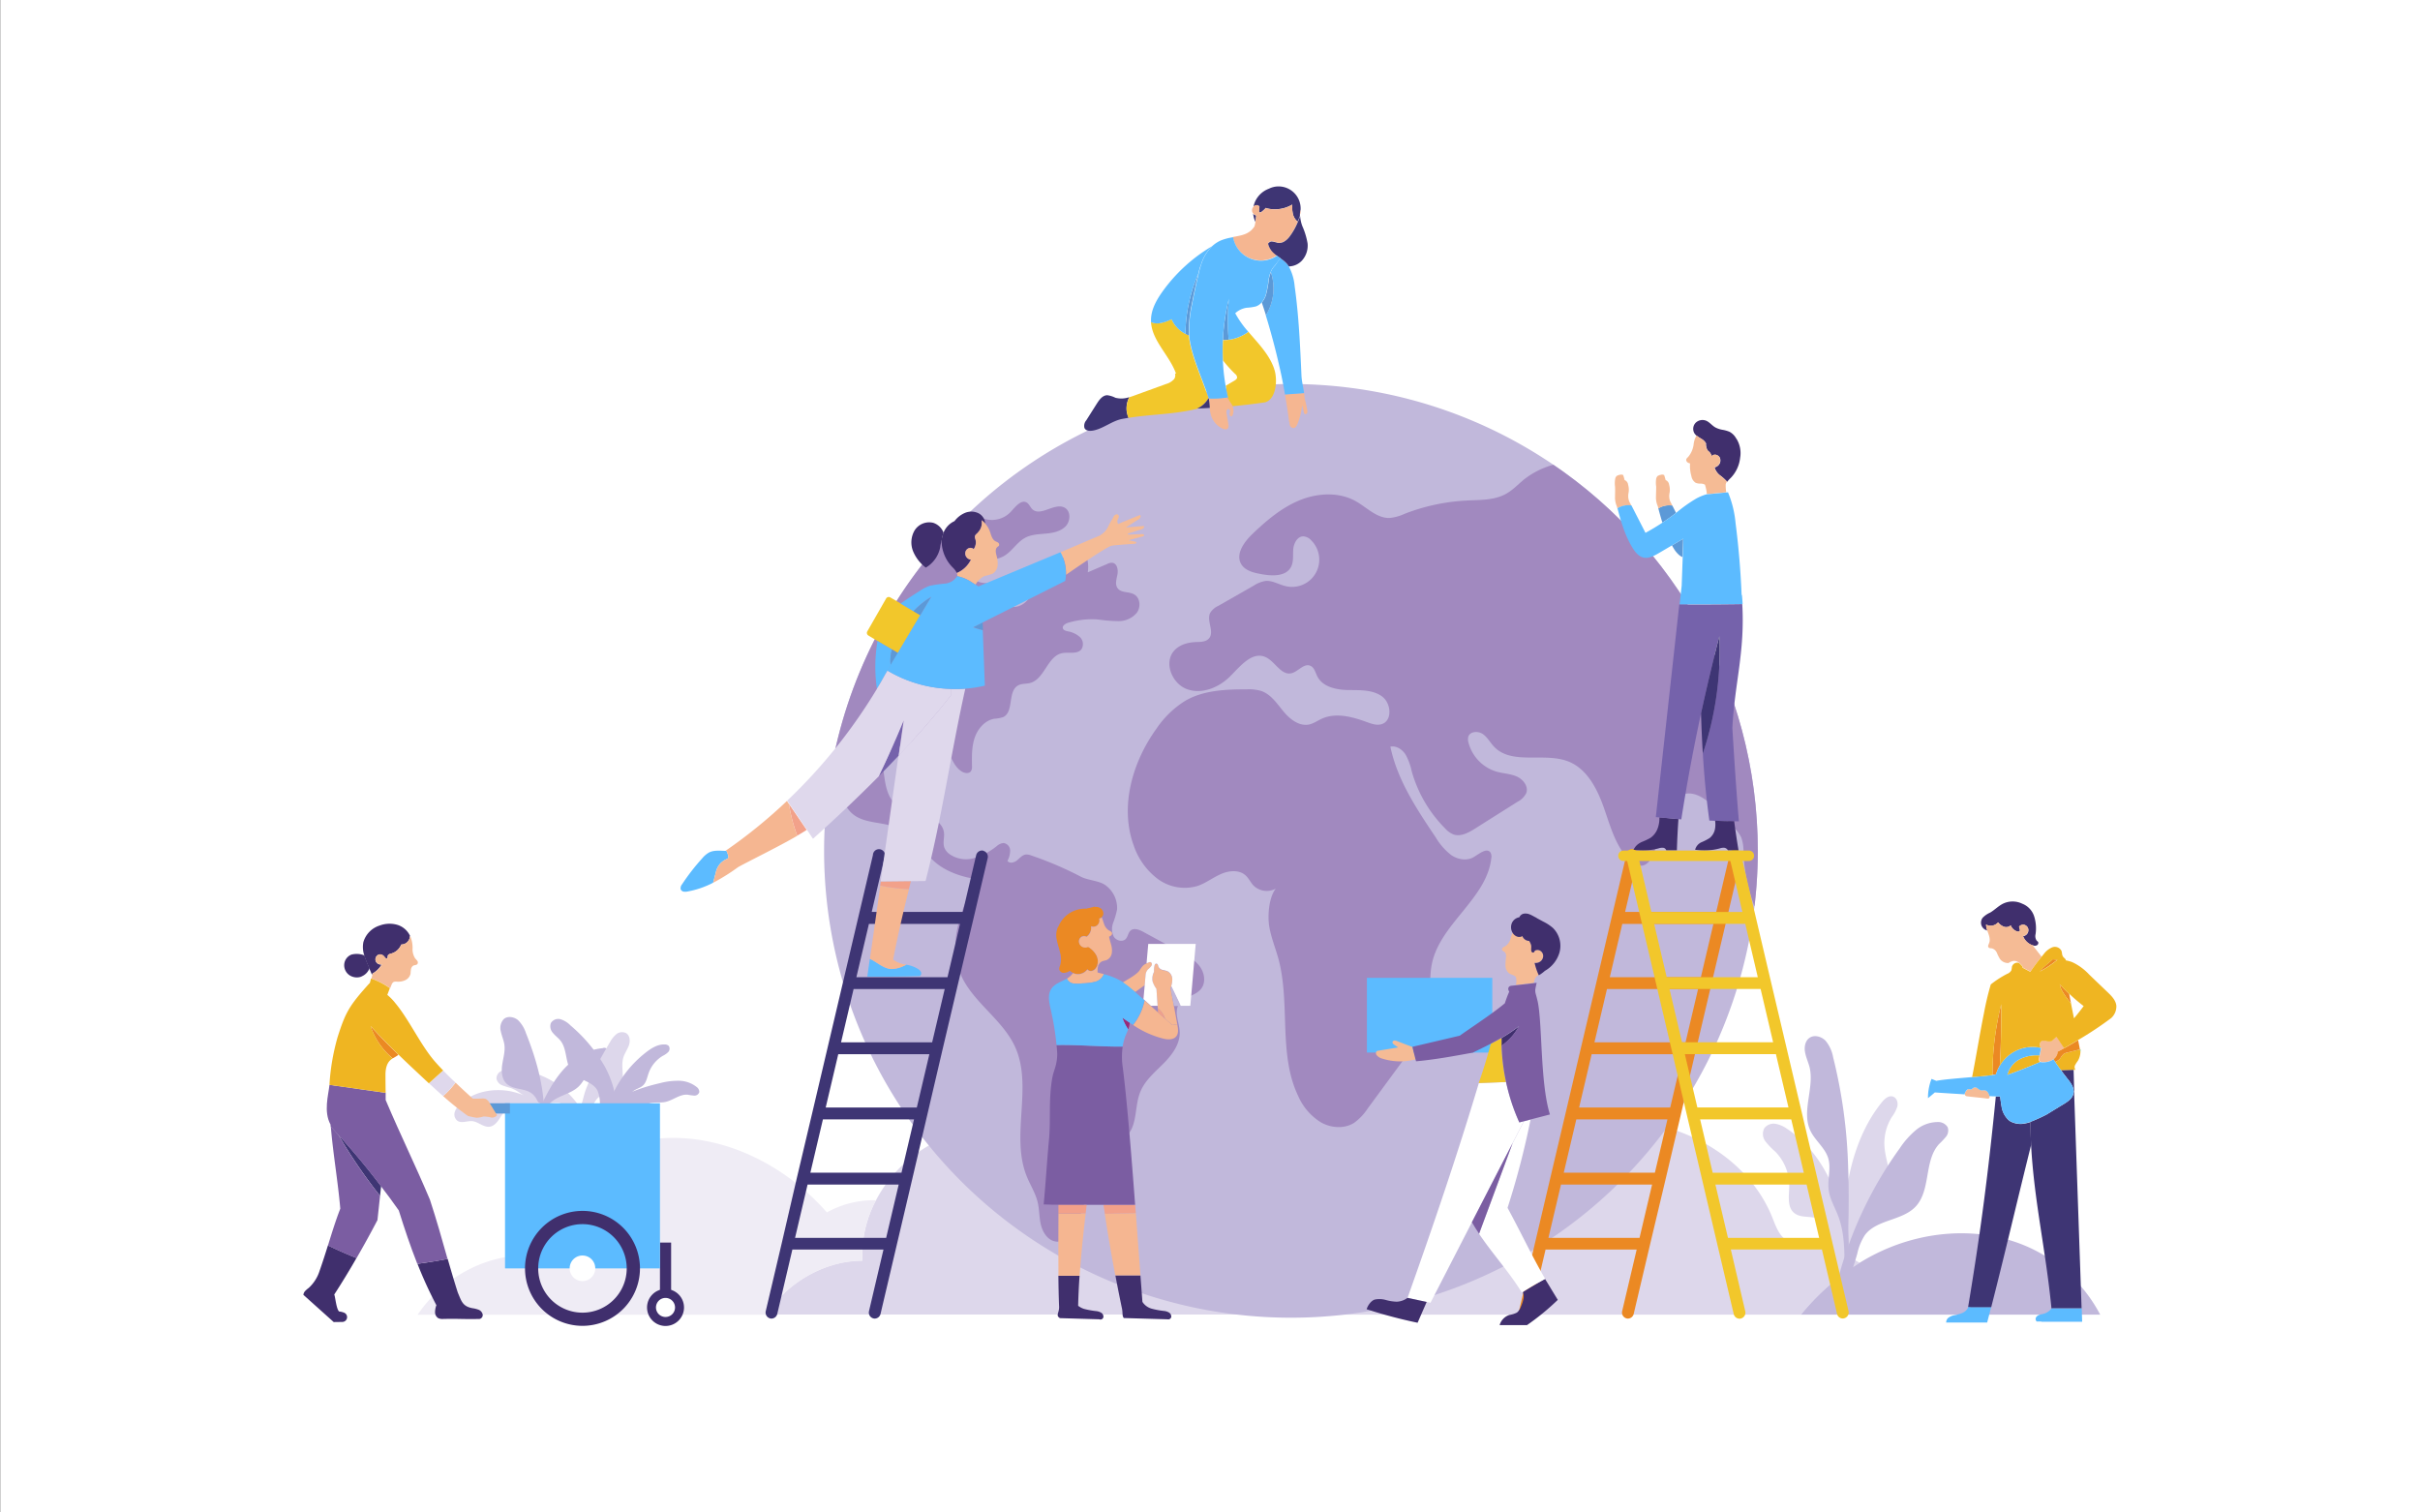 <svg id="Layer_1" data-name="Layer 1" xmlns="http://www.w3.org/2000/svg" xmlns:xlink="http://www.w3.org/1999/xlink" viewBox="0 0 800 500"><rect x="0" y="0" width="800" height="500" fill="#808080" stroke="none"/><defs><style>.cls-1{fill:none;}.cls-2{clip-path:url(#clip-path);}.cls-3{fill:#fff;}.cls-4{fill:#ddd7eb;}.cls-5{fill:#c1b8db;}.cls-6{clip-path:url(#clip-path-2);}.cls-7{fill:#a189bf;}.cls-8{fill:#efecf5;}.cls-9{fill:#3e3574;}.cls-10{fill:#eb8923;}.cls-11{fill:#f2c72b;}.cls-12{fill:#402f6d;}.cls-13{fill:#5cbbff;}.cls-14{fill:#5c99d7;}.cls-15{fill:#f5bb95;}.cls-16{fill:#7b5da2;}.cls-17{fill:#f5b691;}.cls-18{fill:#e11f26;}.cls-19{fill:#f2a18a;}.cls-20{fill:#dfd8ec;}.cls-21{fill:#7562ab;}.cls-22{fill:#972a79;}.cls-23{fill:#efb522;}.cls-24{fill:#2cab66;}.cls-25{fill:#e75c25;}</style><clipPath id="clip-path" transform="translate(0.49 -150.95)"><rect class="cls-1" x="-0.37" y="150.95" width="799.88" height="500"/></clipPath><clipPath id="clip-path-2" transform="translate(0.49 -150.95)"><path class="cls-1" d="M580.6,432.22A154.33,154.33,0,1,1,426.28,277.9,154.32,154.32,0,0,1,580.6,432.22Z"/></clipPath></defs><title>number 1</title><g class="cls-2"><polygon class="cls-3" points="800 500 0 500 0 0 800 0 800 500 800 500"/></g><path class="cls-4" d="M289.11,547.71a44.57,44.57,0,0,1,19.66-19.23c14.63-7.14,32.52-6.09,47.15,1s26.12,19.81,33.6,34.26c10.78,2.38,19.7,11.24,22.72,21.78H252.82c6.89-10.57,19.1-17.77,31.78-17.86a38.4,38.4,0,0,1,4.51-20Z" transform="translate(0.49 -150.95)"/><path class="cls-4" d="M614.24,568.42a78.62,78.62,0,0,0-19.39,17.13H426.55a38.86,38.86,0,0,1,20.7-17.08c4.66-1.59,9.66-2.29,14.05-4.54,6.07-3.1,10.3-8.78,14.84-13.86,14.5-16.24,34.92-28.06,56.68-28.65s44.29,11.63,52.5,31.8c1,2.47,1.85,5.11,3.77,6.95,3,2.94,7.76,3,12,3.53a34.6,34.6,0,0,1,13.18,4.72Z" transform="translate(0.49 -150.95)"/><path class="cls-5" d="M580.6,432.22A154.33,154.33,0,1,1,426.28,277.9,154.32,154.32,0,0,1,580.6,432.22Z" transform="translate(0.49 -150.95)"/><g class="cls-6"><path class="cls-7" d="M585.54,462.25a56.75,56.75,0,0,1-9.68-29.55,13.44,13.44,0,0,0-.72-4.89,11.89,11.89,0,0,0-2.56-3.4l-5.28-5.53c-3.12-3.26-7.38-6.82-11.61-5.24-3.23,1.22-4.68,4.9-5.76,8.19l-3.27,9.93c-.78,2.41-2.12,5.25-4.64,5.39a5.48,5.48,0,0,1-4-2c-4.54-4.67-6.22-11.31-8.4-17.44s-5.52-12.57-11.56-15c-8-3.2-18.72,1.29-24.64-4.91-1.3-1.37-2.19-3.14-3.74-4.2s-4.2-.91-4.78.88a3.78,3.78,0,0,0,.07,2,13.59,13.59,0,0,0,9.34,9.58c2.21.62,4.59.67,6.68,1.62s3.86,3.29,3.07,5.45a6.47,6.47,0,0,1-2.9,2.88q-7,4.41-14,8.84c-2.2,1.38-4.82,2.82-7.26,1.92a7.62,7.62,0,0,1-2.7-2,43.45,43.45,0,0,1-11-18.82,19.75,19.75,0,0,0-2.06-5.59c-1.09-1.67-3.06-3-5-2.57,2.28,11,8.72,20.66,15,30a20.83,20.83,0,0,0,5.12,5.84c2.16,1.46,5.13,2,7.37.69,1.89-1.12,4.49-3.33,5.64-1.46a2.77,2.77,0,0,1,.23,1.8C491,448,475.74,456.21,472.9,469.38c-1.18,5.48,0,11.26-1.21,16.75s-4.66,10.35-8.05,14.95l-12,16.32a17.84,17.84,0,0,1-4.52,4.76c-3.28,2.05-7.68,1.7-11-.22a19.23,19.23,0,0,1-7.44-8.64c-6.69-13.91-2.52-30.66-6.59-45.55-1-3.54-2.41-7-3-10.59s-.1-9.58,2.17-12.46a6.21,6.21,0,0,1-7.48-1.13c-.9-1-1.47-2.26-2.44-3.17-2.11-2-5.51-1.68-8.15-.54s-5,3-7.7,3.94a15,15,0,0,1-13.21-2.26,23.1,23.1,0,0,1-8-11.12c-4.65-12.8-.47-27.49,7.5-38.54a31.71,31.71,0,0,1,9.62-9.3c6-3.46,13.32-3.75,20.28-3.75a14.46,14.46,0,0,1,4.82.56c3.15,1.1,5.13,4.12,7.26,6.7s5.17,5,8.44,4.38c1.54-.31,2.85-1.29,4.28-1.93,4.66-2.11,10.09-.64,14.89,1.12,1.56.57,3.26,1.17,4.86.69,3.69-1.12,3.22-7.08,0-9.29s-7.35-1.92-11.2-2S436.72,378,435,374.56c-.66-1.29-1-3-2.36-3.53-2.16-.89-4,2-6.28,2.5-3.49.72-5.42-4.17-8.73-5.46-4.38-1.7-8.17,3.19-11.5,6.5-3.7,3.68-9.32,6-14.23,4.2s-7.72-8.65-4.33-12.62c1.71-2,4.47-2.83,7.1-2.94,1.6-.06,3.44,0,4.49-1.2,1.91-2.18-.86-5.81.4-8.43a6,6,0,0,1,2.67-2.33L414,344.53a9.87,9.87,0,0,1,3.91-1.53c2.25-.19,4.31,1.17,6.5,1.69A9,9,0,0,0,433,329.61a3.89,3.89,0,0,0-2.63-1.35c-2,0-3.18,2.31-3.34,4.3s.18,4.14-.78,5.89c-1.75,3.17-6.31,2.94-9.87,2.28-2.49-.46-5.28-1.13-6.56-3.31-1.95-3.33,1-7.35,3.76-10,4.63-4.42,9.62-8.65,15.53-11.08s13-2.83,18.55.28c3.72,2.08,7,5.71,11.27,5.56a15.46,15.46,0,0,0,4.93-1.38,65.69,65.69,0,0,1,20.48-4.38c4.46-.23,9.18-.05,13.07-2.24,2.2-1.23,3.94-3.11,5.89-4.71a27.14,27.14,0,0,1,30.19-2.26c24.7,14.65,40.09,40.67,49.55,67.78s9.59,59.44,2.55,87.27Z" transform="translate(0.49 -150.95)"/><path class="cls-7" d="M239.8,394.23c-.75,4.54,3.27,8.68,7.67,10s9.11.68,13.71.59,9.6.6,12.81,3.89,3.93,8.45,7.44,11.36c3.88,3.2,9.65,2.48,14.29,4.42,5.36,2.25,8.55,7.69,12.94,11.49,3.59,3.1,8.88,4.93,13.58,5.56-4.82,9.57-9.29,20.67-5.49,30.69,3.66,9.66,14,15.36,18.31,24.76,6,13.15-1.55,29.35,3.84,42.76,1.16,2.9,2.91,5.58,3.64,8.62.59,2.46.48,5.06,1.08,7.52s2.22,5,4.71,5.46c2.32.45,4.66-1,6-3a23.32,23.32,0,0,0,2.61-6.57,58.11,58.11,0,0,1,12-21.45,27.26,27.26,0,0,0,4.57-6c1.86-3.88,1.32-8.54,3-12.52,1.54-3.75,4.81-6.44,7.66-9.32s5.53-6.47,5.32-10.52c-.15-3-1.88-6.27-.35-8.89s5.55-2.83,7.44-5.26c1.64-2.1,1.12-5.27-.46-7.4s-4-3.46-6.33-4.72l-12.37-6.71c-1.32-.72-3.07-1.39-4.19-.39-.8.72-.85,2-1.59,2.77-1.08,1.12-3.15.53-3.95-.8a5.71,5.71,0,0,1-.2-4.52,27.34,27.34,0,0,0,1.3-4.46,9.29,9.29,0,0,0-3.38-7.65c-2.16-1.93-6-1.83-8.59-3.17a115.72,115.72,0,0,0-16.36-7,4.08,4.08,0,0,0-1.84-.33c-1.18.14-2,1.19-2.91,1.93s-2.48,1.15-3.16.17a7.28,7.28,0,0,0,.89-3.44,2.52,2.52,0,0,0-2.17-2.46,3.8,3.8,0,0,0-2.23,1,22.17,22.17,0,0,1-7.59,4,9.5,9.5,0,0,1-8.21-1.45,4.77,4.77,0,0,1-1.61-2.23c-.47-1.53.13-3.18-.06-4.76-.38-3.18-3.71-5.11-6.79-5.94s-6.5-1.15-8.95-3.2c-3-2.47-3.66-6.68-4.14-10.51a9.61,9.61,0,0,1,.19-4.74c1-2.48,3.72-3.68,6.22-4.62l5.62-2.14a8.6,8.6,0,0,1,4.2-.83c5.22.74,5.07,9.2,9.64,11.84.93.54,2.31.7,2.93-.18a2.79,2.79,0,0,0,.34-1.67c-.05-3.16-.12-6.4.9-9.39s3.39-5.75,6.5-6.27a11.53,11.53,0,0,0,2.89-.53c3.67-1.7,1.39-8.6,5-10.51,1.18-.63,2.62-.44,3.92-.78,4.78-1.26,5.71-8.83,10.54-9.85,2.21-.47,5,.49,6.43-1.29a3.23,3.23,0,0,0-.57-4.1,8.16,8.16,0,0,0-4.06-1.86c-.58-.14-1.26-.33-1.48-.89-.34-.89.77-1.62,1.68-1.9a26.92,26.92,0,0,1,9.94-1.09,52.53,52.53,0,0,0,6.85.53,7.76,7.76,0,0,0,6-2.83c1.32-1.87,1.06-4.91-.94-6-1.72-1-4.23-.43-5.42-2-1-1.26-.4-3-.1-4.6s-.13-3.67-1.7-3.86a3.27,3.27,0,0,0-1.66.39l-6.45,2.77a11.34,11.34,0,0,0-.22-4.61,3.9,3.9,0,0,0-3.3-2.85c-2.33-.07-3.79,2.5-5.91,3.46-1,.44-2.06.53-3,.93-2.24.9-3.57,3.21-4.42,5.47s-1.44,4.7-2.93,6.61-4.25,3.13-6.36,1.95c-2.63-1.48-2.8-5.7-5.56-6.94-1.65-.74-3.83-.17-5.17-1.39-1.75-1.62-.22-4.72,1.93-5.75s4.71-1,6.85-2.06c2.9-1.45,4.54-4.71,7.4-6.24,2.08-1.12,4.55-1.17,6.9-1.39s4.87-.72,6.5-2.44,1.72-5-.36-6.13c-3.3-1.78-8,3.13-10.7.49-.65-.64-1-1.62-1.73-2.12-1.89-1.22-3.84,1.33-5.36,3a8.55,8.55,0,0,1-7.56,2.59c-1.46-.25-2.84-.88-4.3-1.14-2-.34-4,0-6.07.08-9.83.21-19.5-7.49-28.77-4.19-3.26-4.38-8.95-8.66-14.28-9.83a41.13,41.13,0,0,0-16.28.17c-8.07,1.51-16.23,4.77-21.39,11.17-4.51,5.59-6.23,13-6.16,20.2s1.76,14.23,3.46,21.21c2.71,11.17,9.44,22.43,7.56,33.77Z" transform="translate(0.49 -150.95)"/></g><path class="cls-4" d="M607.48,549.26c-2.83-9.93-8.49-19.37-17.18-25.12a9.33,9.33,0,0,0-3.82-1.67,3.86,3.86,0,0,0-3.72,1.44,4.06,4.06,0,0,0,.38,4.38,24.54,24.54,0,0,0,3.24,3.37A16.06,16.06,0,0,1,591,543.08c-.06,3.16-.8,7,1.74,8.94s6.35.5,8.75,2.4,1.78,5.34,2.2,8.23c.65,4.59,3.9,9.17,5.9,13.24,2.06-2.73.64-9.23.37-12.46a73.39,73.39,0,0,0-2.47-14.17Z" transform="translate(0.49 -150.95)"/><path class="cls-4" d="M610.63,540.46c1.8-9.07,5.19-18,11-25.15.9-1.11,2.19-2.27,3.56-1.88s1.83,2,1.54,3.31a12,12,0,0,1-1.86,3.53,16.39,16.39,0,0,0-2.39,9.75c.38,5.19,3.18,10.58,1,15.32-1,2.33-3.14,4-4.78,5.95-2.38,2.81-3.87,6.24-5.42,9.55-1.05,2.24-2.67,6.27-4.64,2.14-1.29-2.7.06-8.08.32-11a109,109,0,0,1,1.59-11.51Z" transform="translate(0.49 -150.95)"/><path class="cls-4" d="M192.26,518.8a27.78,27.78,0,0,0-24-14.33,6.54,6.54,0,0,0-3.07.56,2.68,2.68,0,0,0-1.55,2.52,3,3,0,0,0,1.83,2.16,26.46,26.46,0,0,0,2.82.9c3.81,1.31,6.63,5.29,10.66,5.4,2.24.06,4.65-1.11,6.62,0a26.23,26.23,0,0,1,2.3,1.94c.81.59,2.1.81,2.73,0l1.62.84Z" transform="translate(0.49 -150.95)"/><path class="cls-8" d="M272.88,551.73a32,32,0,0,1,16.23-4,38.4,38.4,0,0,0-4.51,20c-12.68.09-24.89,7.29-31.78,17.86H137.56c7.82-11.64,21.4-19.55,35.51-19.64,3.28-20.78,23.14-36.71,44.1-38.61s41.83,8.61,55.71,24.43Z" transform="translate(0.49 -150.95)"/><path class="cls-5" d="M666.51,561.8c-14.65-5.25-31.33-3.71-45.42,2.91a67.47,67.47,0,0,0-6.85,3.71,78.62,78.62,0,0,0-19.39,17.13h98.94a49.85,49.85,0,0,0-27.28-23.75Z" transform="translate(0.49 -150.95)"/><path class="cls-5" d="M180,517.42c.94-2,3-3.18,5-4.08s4.13-1.64,5.73-3.14,2.62-3.92,4.16-5.71a19.06,19.06,0,0,1,3.63-3.06,6.34,6.34,0,0,0,1.57-1.34,2.08,2.08,0,0,0,.34-2,1.25,1.25,0,0,0-1.71-.62l.87-.05c-5.32.12-10.26,3.14-13.82,7.1s-5.94,8.82-8.19,13.65l2.44-.79Z" transform="translate(0.49 -150.95)"/><path class="cls-5" d="M179.38,517.74c-.31-8.69-2.77-17.18-6-25.26a10.52,10.52,0,0,0-2.63-4.3c-1.3-1.09-3.37-1.46-4.67-.37a4.28,4.28,0,0,0-1,4.13c.29,1.46.94,2.84,1.16,4.32.32,2.21-.38,4.43-.71,6.65s-.17,4.75,1.45,6.29c2.22,2.1,6.05,1.38,8.42,3.3s2.38,5.37,4.53,7.31l.67-.84-1.21-1.23Z" transform="translate(0.49 -150.95)"/><path class="cls-4" d="M201.09,495.61a9,9,0,0,1,2.13-2.74,3,3,0,0,1,3.27-.38c1.27.78,1.41,2.62.93,4s-1.42,2.64-1.85,4.07c-.6,2-.19,4.06-.19,6.11s-.6,4.36-2.42,5.31c-1.34.69-3,.44-4.38,1-1.84.73-2.86,2.69-3.45,4.59s-.93,3.91-2.07,5.53c-1.27,1.82-3.64,1.48-4-.84-.23-1.48,1.13-2.71,1.77-3.92,1.15-2.19,1.47-4.83,2.33-7.16a68.09,68.09,0,0,1,3.35-7.45c1.44-2.77,3-5.47,4.58-8.17Z" transform="translate(0.49 -150.95)"/><path class="cls-5" d="M199.3,503.26a51.33,51.33,0,0,0-11.23-13.35,7.92,7.92,0,0,0-3.2-2,2.86,2.86,0,0,0-3.27,1.27,3.25,3.25,0,0,0,.76,3.31c.76.92,1.76,1.62,2.49,2.56,2.28,2.95,1.41,7.53,3.82,10.37,2.26,2.67,6.76,3,8.37,6.06a11.39,11.39,0,0,1,.79,4.44c.15,1.74.76,4.34,2.9,4.54s2.32-1.73,2.38-3.33c.17-4.78-1.53-9.75-3.81-13.88Z" transform="translate(0.49 -150.95)"/><path class="cls-5" d="M197.77,518.69c5.33-5.29,12.69-8,20-9.69a23.08,23.08,0,0,1,6.23-.77,9.6,9.6,0,0,1,5.82,2.07,2,2,0,0,1,.86,1.69,1.66,1.66,0,0,1-1.67,1.15,18,18,0,0,1-2.17-.3c-2.61-.23-4.83,1.86-7.4,2.4-1.65.34-3.4,0-5,.39a12.08,12.08,0,0,0-4,2,12.78,12.78,0,0,1-4,2.05,4.22,4.22,0,0,1-4.15-1Z" transform="translate(0.49 -150.95)"/><path class="cls-4" d="M168,511.65c-5.78-1-12.16.25-16.4,4.31a5.87,5.87,0,0,0-1.76,2.62,2.66,2.66,0,0,0,.87,2.87c1.37.95,3.23,0,4.89.13,2,.18,3.75,2.11,5.78,1.84,1.66-.23,2.73-1.81,3.61-3.22s2-3,3.7-3.06a6.31,6.31,0,0,1,2.89.87,19.67,19.67,0,0,0,6.91,1.75c.82,0,2.8.36,3.52-.11,1.12-.75-.39-1.4-1.16-2a30.6,30.6,0,0,0-12.85-6Z" transform="translate(0.49 -150.95)"/><path class="cls-5" d="M200.27,517.37a37.42,37.42,0,0,1,13-18.69c1.75-1.34,3.79-2.56,6-2.45a1.88,1.88,0,0,1,1.31.48,1.62,1.62,0,0,1-.14,2,6.42,6.42,0,0,1-1.81,1.27,10.94,10.94,0,0,0-4.73,5.81c-.49,1.41-.74,3-1.84,4s-2.53,1.13-3.47,2.12-1.06,2.9-2,4.15c-1,1.42-2.92,1.84-4.64,2.14l-1.7-.88Z" transform="translate(0.49 -150.95)"/><path class="cls-5" d="M627.64,530.38a28.4,28.4,0,0,1,5.21-5.83,11.32,11.32,0,0,1,7.2-2.67,3.62,3.62,0,0,1,3.32,1.72,3.28,3.28,0,0,1-.57,3.15,27.93,27.93,0,0,1-2.31,2.44c-5,5.51-2.61,15.22-7.73,20.65-4.46,4.72-12.88,4.2-16.76,9.41a18.58,18.58,0,0,0-2.52,6.15A124.65,124.65,0,0,1,608,580.86c-.63,1.45-2.19,4.36-2.69,1-.32-2.15,1.18-5.61,1.72-7.71a130.58,130.58,0,0,1,11.25-28.79,128.43,128.43,0,0,1,9.39-15Z" transform="translate(0.49 -150.95)"/><path class="cls-5" d="M605.47,500.27A11.74,11.74,0,0,0,603,495c-1.37-1.42-3.75-2.08-5.35-.93-1.38,1-1.73,2.94-1.45,4.61s1,3.23,1.47,4.88c1.77,6.91-2.73,14.68.3,21.14,1.54,3.3,4.85,5.65,5.91,9.14,1,3.32-.28,6.91.14,10.36.35,3,1.91,5.59,3,8.35,2.51,6.29,2.11,12.58,2.37,19.16,2.08-4.09,1-11.38,1.15-15.9.15-6.26.16-12.53-.07-18.8a168.16,168.16,0,0,0-5-36.69Z" transform="translate(0.49 -150.95)"/><path class="cls-9" d="M312.73,474H282.61l4.15-17.63h30.12L312.73,474Zm-5.07,21.53H277.54l4.15-17.62h30.12l-4.15,17.62Zm-5.07,21.54H272.47l4.15-17.62h30.12l-4.15,17.62Zm-5.07,21.54H267.4L271.55,521h30.12l-4.15,17.63Zm-5.07,21.55-.27,0H262.34l4.14-17.62H296.6l-4.15,17.64Zm32.13-128a2,2,0,0,0-2.36,1.46l-4.42,18.8H287.68l4.21-17.9a2,2,0,1,0-3.81-.9l-4.73,20.1-5.08,21.58-5.08,21.58-5.08,21.59L263,540.07,258,561.65l-5.36,22.79a2,2,0,0,0,1.46,2.35,1.74,1.74,0,0,0,.45.06,2,2,0,0,0,1.9-1.51l5-21.31h30.12l-4.8,20.41a2,2,0,0,0,1.46,2.35,1.74,1.74,0,0,0,.45.06,2,2,0,0,0,1.91-1.51l5.28-22.46,5.08-21.59L306,519.71l5-21.4,5.13-21.77L321.23,455l4.8-20.42a2,2,0,0,0-1.45-2.36Z" transform="translate(0.49 -150.95)"/><path class="cls-10" d="M561.78,474H531.67l4.14-17.63h30.12L561.78,474Zm-5.07,21.53H526.6l4.14-17.62h30.12l-4.15,17.62Zm-5.06,21.54H521.53l4.15-17.62h30.11l-4.14,17.62Zm-5.07,21.54H516.46L520.61,521h30.12l-4.15,17.63Zm-5.08,21.55-.26,0H511.39l4.15-17.62h30.12l-4.16,17.64Zm32.13-128a2,2,0,0,0-2.35,1.46l-4.43,18.8H536.73l4.21-17.9a2,2,0,1,0-3.81-.9l-4.73,20.1-5.07,21.58-5.09,21.58-5.07,21.59-5.09,21.58L507,561.65l-5.37,22.79a2,2,0,0,0,1.47,2.35,1.74,1.74,0,0,0,.45.06,1.94,1.94,0,0,0,1.89-1.51l5-21.31h30.12l-4.81,20.41a2,2,0,0,0,1.47,2.35,1.74,1.74,0,0,0,.45.06,2,2,0,0,0,1.9-1.51l5.29-22.46L550,541.29l5.09-21.58,5-21.4,5.12-21.77L570.28,455l4.81-20.42a2,2,0,0,0-1.46-2.36Z" transform="translate(0.49 -150.95)"/><path class="cls-11" d="M546.34,456.35h30.12L580.6,474H550.49l-4.15-17.63Zm5.07,21.54h30.12l4.14,17.62H555.56l-4.15-17.62Zm5.07,21.54h30.11l4.15,17.62H560.62l-4.14-17.62ZM561.54,521h30.12l4.15,17.63H565.69L561.54,521Zm5.07,21.54h30.12l4.15,17.62H571l-.26,0-4.16-17.64Zm-29.43-108L542,455l5.08,21.58,5.12,21.77,5,21.4,5.09,21.58,5.07,21.59,5.29,22.46a2,2,0,0,0,1.9,1.51,1.88,1.88,0,0,0,.46-.06,2,2,0,0,0,1.46-2.35L571.68,564H601.8l5,21.31a1.94,1.94,0,0,0,1.89,1.51,1.74,1.74,0,0,0,.45-.06,2,2,0,0,0,1.47-2.35l-5.37-22.79-5.07-21.58-5.09-21.58L590,496.9l-5.09-21.58-5.07-21.58-4.73-20.1a2,2,0,1,0-3.82.9l4.22,17.9H545.42L541,433.64a2,2,0,1,0-3.82.9Z" transform="translate(0.49 -150.95)"/><polygon class="cls-12" points="221.86 430.22 218.17 430.22 218.17 410.77 221.86 410.77 221.86 430.22 221.86 430.22"/><polygon class="cls-13" points="218.17 419.31 166.95 419.31 166.95 364.72 218.17 364.72 218.17 419.31 218.17 419.31"/><polygon class="cls-14" points="155.38 368.12 168.57 368.12 168.57 364.72 155.38 364.72 155.38 368.12 155.38 368.12"/><polygon class="cls-13" points="493.32 347.96 451.87 347.96 451.87 323.26 493.32 323.26 493.32 347.96 493.32 347.96"/><path class="cls-12" d="M512,576.59l2.48,4.07A80.68,80.68,0,0,1,504.32,589h-9.06a4.93,4.93,0,0,1,3.28-3.37,8,8,0,0,0,2.44-.77,4.37,4.37,0,0,0,1.33-2,12.33,12.33,0,0,0,.82-2.54,4,4,0,0,0-.23-2.28q3.62-2.25,7.36-4.31l1.43,2.33.3.5Z" transform="translate(0.49 -150.95)"/><path class="cls-3" d="M510.26,573.76q-3.75,2.06-7.36,4.31l-.3.19c-4.15-6.8-9.72-12.84-14.14-19.43q5.57-15,11.11-30l3.69-7.16,2.21-.58a265,265,0,0,1-7.6,29.15c4.17,7.65,8,15.8,12.45,23.51l-.06,0Z" transform="translate(0.49 -150.95)"/><path class="cls-15" d="M508.66,465.2a2,2,0,0,1,1,1.7,2.3,2.3,0,0,1-.84,1.8,2.57,2.57,0,0,1-1.93.55h-.06a19.69,19.69,0,0,0,1.35,4,3.88,3.88,0,0,0-.95.76,3.14,3.14,0,0,0-.61,1.86l-6,.71a4.89,4.89,0,0,0,0-2.62c-.47-.68-1.44-.75-2.14-1.19a3.22,3.22,0,0,1-1.28-2.59c-.06-1,.13-2,.17-3a1.78,1.78,0,0,0-.49-1.55c-.26-.2-.64-.29-.79-.6a.76.76,0,0,1,.3-.87,7.5,7.5,0,0,1,.88-.48,4.59,4.59,0,0,0,1.72-2.91,8.75,8.75,0,0,1,.57-1.5l0,0a2.82,2.82,0,0,0,1.41,1.19,2.07,2.07,0,0,0,1.8-.14A2.43,2.43,0,0,0,505,462a4.19,4.19,0,0,1,.69,1.28c.15.61,0,1.25.06,1.87a.71.71,0,0,0,.44.63.58.58,0,0,0,.57-.24,1.24,1.24,0,0,0,.17-.37,1.83,1.83,0,0,1,1.76,0Z" transform="translate(0.49 -150.95)"/><path class="cls-12" d="M508.17,473.28a19.69,19.69,0,0,1-1.35-4h.06a2.57,2.57,0,0,0,1.93-.55,2.3,2.3,0,0,0,.84-1.8,2,2,0,0,0-1-1.7,1.83,1.83,0,0,0-1.76,0,1.24,1.24,0,0,1-.17.37.58.58,0,0,1-.57.24.71.71,0,0,1-.44-.63c-.09-.62.09-1.26-.06-1.87A4.19,4.19,0,0,0,505,462a2.43,2.43,0,0,1-2.22-1.59,2.07,2.07,0,0,1-1.8.14,2.82,2.82,0,0,1-1.41-1.19l0,0a3.58,3.58,0,0,1-.3-3.18,3.28,3.28,0,0,1,2.51-2,2,2,0,0,1,1.54-1.2,3.66,3.66,0,0,1,2,.3c.64.26,1.22.63,1.83.93l.33.16,0,.06,2.25,1.21a14.89,14.89,0,0,1,3.12,2.05,8.3,8.3,0,0,1,2.21,8.06,10.23,10.23,0,0,1-4.84,6.14,11.24,11.24,0,0,1-1.61,1.23l-.36.22Z" transform="translate(0.49 -150.95)"/><path class="cls-3" d="M499.57,528.81q-6.75,13.1-13.49,26.21-6.84,13.31-13.68,26.6l-1.25-.27L464.81,580c8.36-23.47,16.43-47.14,23.57-71l9-.34A65.48,65.48,0,0,0,501.77,522l1.49-.39-3.69,7.16Z" transform="translate(0.49 -150.95)"/><path class="cls-12" d="M500.87,490.82c.26-.2.53-.4.78-.61a18.49,18.49,0,0,1-5.76,6.45c0-.84,0-1.69,0-2.54a54,54,0,0,0,5-3.3Z" transform="translate(0.49 -150.95)"/><path class="cls-16" d="M486.08,555q6.74-13.11,13.49-26.21-5.54,15-11.11,30c-.84-1.24-1.64-2.51-2.38-3.81Z" transform="translate(0.49 -150.95)"/><path class="cls-11" d="M492.39,496q1.77-.9,3.48-1.89c0,.85,0,1.7,0,2.54a67.5,67.5,0,0,0,1.47,12l-9,.34q2.26-6.42,4-13Z" transform="translate(0.49 -150.95)"/><path class="cls-12" d="M464.8,580h0l6.34,1.35c-1,2.29-2,4.58-3,6.88a163.14,163.14,0,0,1-16.85-4.47c.41-1.35,1.55-2.9,2.73-3.21a7.75,7.75,0,0,1,3.61.15,14.69,14.69,0,0,0,3.59.57A6.32,6.32,0,0,0,464.8,580Z" transform="translate(0.49 -150.95)"/><path class="cls-15" d="M466.44,497.05c.3,1.38.65,2.74,1,4.1h0a19.43,19.43,0,0,1-10.9-.22,3.49,3.49,0,0,1-1.94-1.18,1,1,0,0,1,0-1.28,1.18,1.18,0,0,1,.52-.17l6.59-1.1v0l-1.24-.85c-.33-.22-.7-.53-.63-.92a.7.7,0,0,1,.66-.5,2.19,2.19,0,0,1,.86.19l5,1.93Z" transform="translate(0.49 -150.95)"/><path class="cls-16" d="M507.79,481.84c-.79-3.48-1.08-2.55-.29-6v0l-.89.11-6,.71-1.37.16a1.58,1.58,0,0,0-.77.23,1.09,1.09,0,0,0-.3,1.18,1.87,1.87,0,0,0,.26.53,40.72,40.72,0,0,0-1.45,3.86c-1.33,1.11-2.8,2.22-4.33,3.33-3.56,2.59-7.43,5.14-10.58,7.38L466.44,497h0c.3,1.38.65,2.74,1,4.1.06.23.13.46.19.69,6.33-.56,12.55-1.73,18.77-2.86,2-1,4-1.93,6-3q1.77-.9,3.48-1.89a54,54,0,0,0,5-3.3c.26-.2.53-.4.78-.61a18.49,18.49,0,0,1-5.76,6.45,67.5,67.5,0,0,0,1.47,12A65.48,65.48,0,0,0,501.77,522l1.49-.39,2.21-.58c2.13-.54,4.27-1.1,6.41-1.66-3.28-10.53-2.45-30.28-4.09-37.57Z" transform="translate(0.49 -150.95)"/><path class="cls-11" d="M294.4,365.69l-4.8-2.84-3-1.8a1,1,0,0,1-.36-1.41l6.19-10.81a1,1,0,0,1,1.42-.37l3.42,2,4.23,2.51,2.29,1.36-7.41,12.49-1.94-1.15Z" transform="translate(0.49 -150.95)"/><path class="cls-13" d="M239.37,432.2h.29c.54,1.34,1.1,2.39.07,2.75a6,6,0,0,0-3.12,3,6.9,6.9,0,0,0-.45,1.35l-.9,3.46a29.53,29.53,0,0,1-8.39,2.89,3.62,3.62,0,0,1-1.35.06,1.31,1.31,0,0,1-1-.8,2,2,0,0,1,.46-1.62,70.64,70.64,0,0,1,6.65-8.57,8.28,8.28,0,0,1,2.27-1.95c1.65-.84,3.59-.57,5.48-.54Z" transform="translate(0.49 -150.95)"/><path class="cls-17" d="M239.37,432.2a167.21,167.21,0,0,0,20.29-16.47l.66,1a53.74,53.74,0,0,0,2.74,10.52c-6.3,3.66-15.57,8.16-19.52,10.34a66.27,66.27,0,0,1-8.28,5.18l.9-3.46a6.9,6.9,0,0,1,.45-1.35,6,6,0,0,1,3.12-3c1-.36.47-1.41-.07-2.75Z" transform="translate(0.49 -150.95)"/><path class="cls-18" d="M316,341.42s0,0,0,0,0,0,0,0Z" transform="translate(0.49 -150.95)"/><path class="cls-13" d="M303.75,473.61c-5.84.2-12.52.25-17.52.18.27-2,.55-3.91.83-5.86,2.39,1.1,4.47,3.23,7.1,3.36a10.12,10.12,0,0,0,4.37-1.15l.59-.26a10,10,0,0,1,4.13,1.56,2.18,2.18,0,0,1,.74.91,1,1,0,0,1-.25,1.1v.16Z" transform="translate(0.49 -150.95)"/><path class="cls-13" d="M289.4,378.65a50.52,50.52,0,0,1,.2-15.8l4.8,2.84a12.56,12.56,0,0,0-.45,5.17l-1,1.75-.72,1.2c-.9,1.63-1.84,3.24-2.8,4.84Z" transform="translate(0.49 -150.95)"/><path class="cls-17" d="M294.69,468.11a8.77,8.77,0,0,0,4,1.67l.47.1-.59.26a10.12,10.12,0,0,1-4.37,1.15c-2.63-.13-4.71-2.26-7.1-3.36l3.42-24.22a64.38,64.38,0,0,0,9.47,1.21c-1.92,7.59-3.69,15.28-5.21,23.13l-.05.06Z" transform="translate(0.49 -150.95)"/><path class="cls-14" d="M307.39,348.22q-1.81,3.07-3.64,6.13L301.46,353a26.49,26.49,0,0,1,5.93-4.77Z" transform="translate(0.49 -150.95)"/><path class="cls-12" d="M311.45,327.12a8.44,8.44,0,0,0-.6,2.41,10.38,10.38,0,0,0-.52,2.3,10.05,10.05,0,0,1-4.77,6.76,13,13,0,0,1-4.13-5.23,7.88,7.88,0,0,1,.39-7,5.68,5.68,0,0,1,6.23-2.57,5.46,5.46,0,0,1,3.4,3.32Z" transform="translate(0.49 -150.95)"/><path class="cls-12" d="M324,322.91a4.57,4.57,0,0,1-1.34,4.18c-.38.35-.85.7-.9,1.21a2.31,2.31,0,0,0,.17.86,3.79,3.79,0,0,1-.55,3.28,1.63,1.63,0,0,0-1.57-.32,1.82,1.82,0,0,0-1.17,1.28,2,2,0,0,0,.37,1.72,2,2,0,0,0,1.32.78h.15a9.11,9.11,0,0,1-4.67,4.44,6.7,6.7,0,0,0-1.4-1.84,12.58,12.58,0,0,1-3.61-8.16,7.5,7.5,0,0,1,0-.82,8.44,8.44,0,0,1,.6-2.41,7,7,0,0,1,3.65-3.89,8.46,8.46,0,0,1,3.47-2.72,5.48,5.48,0,0,1,4.4.09,4.06,4.06,0,0,1,2.27,3.48,7.17,7.17,0,0,0-1.23-1.17Z" transform="translate(0.49 -150.95)"/><path class="cls-15" d="M322.67,327.09a4.57,4.57,0,0,0,1.34-4.18,7.17,7.17,0,0,1,1.23,1.17,8.3,8.3,0,0,1,1.49,2.51c.43,1.18.69,2.59,1.77,3.24.3.18.65.28.94.49a.81.81,0,0,1,.34.93c-.11.25-.38.37-.59.55-.72.62-.52,1.76-.28,2.69a9.32,9.32,0,0,1,.4,3.31,3.59,3.59,0,0,1-1.65,2.79,18.65,18.65,0,0,1-2.7.79,6.2,6.2,0,0,0-2.92,2.83l-1-.6a13.5,13.5,0,0,0-5.05-2.19s0,0,0,0a2.14,2.14,0,0,0-.15-.94.36.36,0,0,0,0-.09,9.11,9.11,0,0,0,4.67-4.44h-.15a2,2,0,0,1-1.32-.78,2,2,0,0,1-.37-1.72,1.82,1.82,0,0,1,1.17-1.28,1.63,1.63,0,0,1,1.57.32,3.79,3.79,0,0,0,.55-3.28,2.31,2.31,0,0,1-.17-.86c.05-.51.52-.86.9-1.21Z" transform="translate(0.49 -150.95)"/><path class="cls-19" d="M300.64,442.22l-.69,2.7a64.38,64.38,0,0,1-9.47-1.21c.07-.46.13-.92.2-1.38l10-.11Z" transform="translate(0.49 -150.95)"/><path class="cls-20" d="M300.64,442.22l-10,.11,5.88-41.56c6.32-6.69,12.22-13.44,17.38-20.06l0-2a41.22,41.22,0,0,0,4.72-.1c-4.82,21.58-7.65,42.35-13.14,63.59l-4.92.05Z" transform="translate(0.49 -150.95)"/><path class="cls-14" d="M324.37,356.73c0,.84.07,1.69.1,2.55-1.08-.27-2.15-.6-3.21-1l3.11-1.57Z" transform="translate(0.49 -150.95)"/><path class="cls-14" d="M296.34,366.84l-2.39,4a12.56,12.56,0,0,1,.45-5.17l1.94,1.15Z" transform="translate(0.49 -150.95)"/><path class="cls-21" d="M298.21,389.12l-1.65,11.65q-3.22,3.42-6.58,6.81,4.35-9.12,8.23-18.46Z" transform="translate(0.49 -150.95)"/><path class="cls-19" d="M260.32,416.69l5.86,8.61c-.9.59-2,1.24-3.12,1.91a53.74,53.74,0,0,1-2.74-10.52Z" transform="translate(0.49 -150.95)"/><path class="cls-20" d="M289.4,378.65c1-1.6,1.9-3.21,2.8-4.84l.72-1.2A43.29,43.29,0,0,0,314,378.68l0,2c-5.16,6.62-11.06,13.37-17.38,20.06l1.65-11.65q-3.87,9.35-8.23,18.46c-7.05,7.12-14.45,14.1-21.78,20.69l-2-3-5.86-8.61-.66-1a176.42,176.42,0,0,0,29.74-37.08Z" transform="translate(0.49 -150.95)"/><path class="cls-15" d="M377.27,328.27l-4.69,1.27,2.17.47a.47.47,0,0,1,.39.23.32.32,0,0,1-.17.38,1,1,0,0,1-.44.1q-3.12.19-6.24.47a12.54,12.54,0,0,0-1.37.19c-1.55.33-11.65,7.23-15,9.6a14.38,14.38,0,0,0-1.79-7.48c2.78-1.16,9.33-4,13.25-5.63l0-.1a6.26,6.26,0,0,0,2.47-2.74,24.68,24.68,0,0,1,1.56-2.8l0,0a4.19,4.19,0,0,1,.41-.75,1.2,1.2,0,0,1,.69-.48.73.73,0,0,1,.76.27,1,1,0,0,1,0,.87,7.81,7.81,0,0,0-.35.84,1.5,1.5,0,0,0,.24,1.2c2.41-1.05,4.82-2,7.26-3a.79.79,0,0,1,0,.93,2.22,2.22,0,0,1-.74.65l-4,2.56,6-.5a.73.73,0,0,1-.21.8,2.05,2.05,0,0,1-.79.37l-4.08,1.28c-.12,0-.27.11-.26.24s.21.19.36.18l4.36-.18c.28,0,.66.07.67.35s-.27.35-.5.41Z" transform="translate(0.49 -150.95)"/><path class="cls-13" d="M303.75,354.35q1.83-3.06,3.64-6.13a26.49,26.49,0,0,0-5.93,4.77l-4.23-2.51c2.07-1.46,4.19-2.84,6.33-4.18a13.65,13.65,0,0,1,3.36-1.71,40.48,40.48,0,0,1,5-.71,5.34,5.34,0,0,0,4-2.46h0a13.5,13.5,0,0,1,5.05,2.19l1,.6,1,.6,27.1-11.3h0a14.38,14.38,0,0,1,1.79,7.48,13.29,13.29,0,0,1-.2,2l-27.37,13.76-3.11,1.57c1.06.38,2.13.71,3.21,1,.24,6.4.5,13.22.69,18.29a40.8,40.8,0,0,1-6.46,1,41.22,41.22,0,0,1-4.72.1,43.29,43.29,0,0,1-21.06-6.07l1-1.75,2.39-4,7.41-12.49Z" transform="translate(0.49 -150.95)"/><path class="cls-15" d="M534.08,308.19a1.66,1.66,0,0,0-.61,1,8.46,8.46,0,0,0-.06,2.66c.06,1.09,0,2.19,0,3.28a7.22,7.22,0,0,0,.59,3.19h0c.06.24.13.48.19.72a6.73,6.73,0,0,1,4.61-.95l-.73-1.44h0a5,5,0,0,1-.21-2.7,5.79,5.79,0,0,0-.12-2.72,1.89,1.89,0,0,0-1.17-1.58c-.13-.57-.3-1.12-.48-1.67a1.56,1.56,0,0,0-1.11-.06,2.17,2.17,0,0,0-.89.32Z" transform="translate(0.49 -150.95)"/><path class="cls-12" d="M542,429.42a5.05,5.05,0,0,0-2.47,2.44,20.06,20.06,0,0,0,8.23-.44,3.78,3.78,0,0,1,1.59-.21,1.23,1.23,0,0,1,1,.88l3.5,0c.1-3.46.27-6.93.52-10.38l-6.3-.56a9.54,9.54,0,0,1-.54,3.56,6.51,6.51,0,0,1-2.39,3.21,21.76,21.76,0,0,1-3.13,1.46Z" transform="translate(0.49 -150.95)"/><path class="cls-21" d="M567.9,361.28a107.81,107.81,0,0,1-5.47,38.8c.44,7.25,1.12,14.7,2.16,22.15.63,0,1.27.06,1.9.07q3.16.1,6.31.15h1.55c-1.1-12.63-2.16-30.9-2.16-30.9.8-15,4.18-25,3.28-40.9q-10.41.15-20.82.09-3.87,35.16-7.76,70.32c.39.05.79.08,1.18.12l6.3.56.94.08q2.76-17.61,6.53-35.07,2.77-12.81,6.06-25.48Z" transform="translate(0.49 -150.95)"/><path class="cls-14" d="M552.34,318.05a6.77,6.77,0,0,0-4.62.95c.41,1.58.85,3.16,1.34,4.72,1.55-1,3.06-2.1,4.52-3.22l-1.24-2.45Z" transform="translate(0.49 -150.95)"/><path class="cls-15" d="M547.64,308.19a1.74,1.74,0,0,0-.63,1,8.77,8.77,0,0,0,0,2.66c0,1.09-.06,2.19-.07,3.28a7.1,7.1,0,0,0,.61,3.19h0c.06.24.12.48.19.72a6.77,6.77,0,0,1,4.62-.95c-.25-.47-.5-1-.74-1.44h0a5,5,0,0,1-.2-2.7,5.66,5.66,0,0,0-.13-2.72,1.86,1.86,0,0,0-1.16-1.57c-.14-.57-.3-1.12-.49-1.67a1.45,1.45,0,0,0-1.11-.07,2.12,2.12,0,0,0-.88.32Z" transform="translate(0.49 -150.95)"/><path class="cls-14" d="M555.93,329.06l-.15,4.32c0,.57,0,1.15-.06,1.72a3.94,3.94,0,0,1-1-.56,8.75,8.75,0,0,1-2-2.43c-.18-.28-.34-.57-.51-.86,1.25-.72,2.49-1.46,3.74-2.19Z" transform="translate(0.49 -150.95)"/><path class="cls-9" d="M561.84,386.76c.12,4.33.31,8.79.59,13.32a107.81,107.81,0,0,0,5.47-38.8q-3.28,12.66-6.06,25.48Z" transform="translate(0.49 -150.95)"/><path class="cls-12" d="M573.51,296h0a5.5,5.5,0,0,0-2.22-2.29,10.51,10.51,0,0,0-2.38-.68,7.87,7.87,0,0,1-2.34-.78c-1.09-.62-1.89-1.71-3-2.2a3.24,3.24,0,0,0-3.51.66,2.9,2.9,0,0,0-.4,3.5,3.57,3.57,0,0,0,.75.8,17.7,17.7,0,0,0,1.51,1,4.07,4.07,0,0,1,1.64,1.65l-.1.05a4.9,4.9,0,0,0,.51,2.07,5.12,5.12,0,0,0,.59.55,2.75,2.75,0,0,1,.79,1.43,1.64,1.64,0,0,1,1.33-.46,1.89,1.89,0,0,1,1.39,1,2.24,2.24,0,0,1,0,1.74,2.36,2.36,0,0,1-1.17,1.22,4.1,4.1,0,0,1-.59.2,5.21,5.21,0,0,0,2,2.77,13.46,13.46,0,0,1,2.17,2,9.44,9.44,0,0,1,1.13-1.24,11.32,11.32,0,0,0,3.15-6.71,9,9,0,0,0-1.2-6.27Z" transform="translate(0.49 -150.95)"/><path class="cls-15" d="M568,302.23a1.89,1.89,0,0,0-1.39-1,1.64,1.64,0,0,0-1.33.46,2.75,2.75,0,0,0-.79-1.43,5.12,5.12,0,0,1-.59-.55,4.9,4.9,0,0,1-.51-2.07l.1-.05a4.07,4.07,0,0,0-1.64-1.65,17.7,17.7,0,0,1-1.51-1,7.13,7.13,0,0,0-.93,2.74,8,8,0,0,1-1.81,4.3c-.29.29-.65.58-.68,1a1.17,1.17,0,0,0,.78,1c.16.07.34.12.51.18a11.81,11.81,0,0,0,.44,4.18,3.25,3.25,0,0,0,1.4,2.21,4.16,4.16,0,0,0,1.68.28,2.61,2.61,0,0,1,1.46.4h0l0,.15a13.86,13.86,0,0,1,.58,2.92s0,0,0,0l6.42-.6c-.08-.4-.13-.79-.17-1.18A13.82,13.82,0,0,1,570,311a2.31,2.31,0,0,1,.4-.8,13.46,13.46,0,0,0-2.17-2,5.21,5.21,0,0,1-2-2.77,4.1,4.1,0,0,0,.59-.2,2.36,2.36,0,0,0,1.17-1.22,2.24,2.24,0,0,0,0-1.74Z" transform="translate(0.49 -150.95)"/><path class="cls-12" d="M566.49,422.3a8.73,8.73,0,0,1,0,2.45,5.1,5.1,0,0,1-1.77,3.21,17.28,17.28,0,0,1-2.84,1.46,3.79,3.79,0,0,0-2,2.44,19.59,19.59,0,0,0,8.14-.44,3.48,3.48,0,0,1,1.54-.21,1.62,1.62,0,0,1,1.18.88l3.5,0q-.82-4.85-1.45-9.68-3.15,0-6.31-.15Z" transform="translate(0.49 -150.95)"/><path class="cls-13" d="M575.25,347.63q-.48-11.92-2-23.78a34.71,34.71,0,0,0-2.5-10.16l-.41.05-6.42.6-.2,0a17.61,17.61,0,0,0-3.32,1.34,47.11,47.11,0,0,0-6.71,4.75s0,0-.06.05c-1.46,1.12-3,2.2-4.52,3.22-1.82,1.22-3.71,2.35-5.64,3.4l-4.64-9.07a6.73,6.73,0,0,0-4.61.95c1.19,4.55,2.51,9.11,5,13.11.86,1.4,2,2.82,3.61,3.19s3.47-.54,5-1.45l4.42-2.6c1.25-.72,2.49-1.46,3.74-2.19l-.15,4.32c0,.57,0,1.15-.06,1.72-.11,3.16-.23,6.32-.34,9.48h0c-.23,2.05-.45,4.11-.68,6.17q10.43,0,20.82-.09c-.05-1-.13-2-.22-3Z" transform="translate(0.49 -150.95)"/><path class="cls-10" d="M361.42,450.77a2.74,2.74,0,0,1,2,.5,2.1,2.1,0,0,1,.82,1.9,1.7,1.7,0,0,1-.56,1,1.44,1.44,0,0,1-.84.42,2,2,0,0,1-2.69,2.5,3.58,3.58,0,0,1-1.39,3.4l-.06.08a1.74,1.74,0,0,0-1.7,0,1.84,1.84,0,0,0-.83,1.75,2.06,2.06,0,0,0,1.14,1.59,2.3,2.3,0,0,0,1.87,0,7.13,7.13,0,0,1,2.74,2.79,4.38,4.38,0,0,1,.26,3.4,3.35,3.35,0,0,1-.32.66,2.37,2.37,0,0,1-1.33,1.06,1.49,1.49,0,0,1-1.58-.48,3.88,3.88,0,0,1-2.77,1.56,3.94,3.94,0,0,1-2-.36,3.61,3.61,0,0,1-1-.68,3.66,3.66,0,0,1-2,.7,1.52,1.52,0,0,1-1.52-1.24,3.05,3.05,0,0,1,.29-1.17,7.7,7.7,0,0,0,0-4.31c-.33-1.42-.83-2.79-1.09-4.22a6.7,6.7,0,0,1,.41-4.27l.09,0a9.51,9.51,0,0,1,2.55-3.65,9.65,9.65,0,0,1,6.89-2.35v-.09a17.56,17.56,0,0,0,2.53-.61Z" transform="translate(0.49 -150.95)"/><path class="cls-17" d="M362.33,456.72a2.05,2.05,0,0,0,.55-2.1,1.44,1.44,0,0,0,.84-.42c.29.67.48,1.39.73,2.09a4.12,4.12,0,0,0,1.6,2.22c.43.24,1,.43,1.08.91a.88.88,0,0,1-.3.78,2.77,2.77,0,0,1-.69.4c.15.88.45,1.73.67,2.59a6.64,6.64,0,0,1,.24,2.83,3,3,0,0,1-1.59,2.25c-.58.26-1.25.27-1.81.58a2.55,2.55,0,0,0-1.12,1.45l-.31-.11a4.38,4.38,0,0,0-.26-3.4,7.13,7.13,0,0,0-2.74-2.79,2.3,2.3,0,0,1-1.87,0,2.06,2.06,0,0,1-1.14-1.59,1.84,1.84,0,0,1,.83-1.75,1.74,1.74,0,0,1,1.7,0l.06-.08a3.58,3.58,0,0,0,1.39-3.4,2.07,2.07,0,0,0,2.14-.4Z" transform="translate(0.49 -150.95)"/><path class="cls-17" d="M361.9,470.85a3.35,3.35,0,0,0,.32-.66l.31.11c0,.09,0,.17-.07.26a7.38,7.38,0,0,0-.11,1.88l2.07.54a4.21,4.21,0,0,1-2.94,2.55,19.61,19.61,0,0,1-4.2.5,9.58,9.58,0,0,1-3.16,0,2.77,2.77,0,0,1-1.91-1.57,6.2,6.2,0,0,0,2-1.83,3.94,3.94,0,0,0,2,.36,3.88,3.88,0,0,0,2.77-1.56,1.49,1.49,0,0,0,1.58.48,2.37,2.37,0,0,0,1.33-1.06Z" transform="translate(0.49 -150.95)"/><path class="cls-17" d="M374.09,489.79a19.41,19.41,0,0,0,3.81-8.12l2.09,1.87,2.34,2.09,2.32,2.07,2.38,2.13,1.66-.28c0,.14.05.27.07.4.21,1.23.38,2.63-.4,3.6-.92,1.15-2.67,1.11-4.1.8a31.22,31.22,0,0,1-10.17-4.56Z" transform="translate(0.49 -150.95)"/><path class="cls-12" d="M363.08,587.09l-13.27-.39v-.07c-1.35-.84-.18-1.6-.18-3.58-.14-3.46-.21-6.92-.24-10.37h7q-.35,5-.47,9.94a6.54,6.54,0,0,0,1.86,1,26.24,26.24,0,0,0,4.14.76,4.12,4.12,0,0,1,1.61.52,1.54,1.54,0,0,1,.75,1.42,1,1,0,0,1-1.22.82Z" transform="translate(0.49 -150.95)"/><path class="cls-17" d="M349.41,552.1h9c-.81,6.86-1.53,13.72-2,20.58h-7c-.08-6.87,0-13.72,0-20.58Z" transform="translate(0.49 -150.95)"/><path class="cls-12" d="M377.14,581.28a5.33,5.33,0,0,0,3.07,2.29,26,26,0,0,0,4.14.76,4,4,0,0,1,1.6.52,1.55,1.55,0,0,1,.76,1.42,1,1,0,0,1-1.23.82L371,586.67c-.65-.92-.2-1.64-.69-3.62q-1.09-5.24-2.08-10.48h8.28c.25,3.3.47,6.25.66,8.71Z" transform="translate(0.49 -150.95)"/><path class="cls-22" d="M372.47,491.23a16.75,16.75,0,0,1-1.92-3.83c.8.56,1.6,1.11,2.41,1.64a8.69,8.69,0,0,1-.18,1.23,7.68,7.68,0,0,1-.31,1Z" transform="translate(0.49 -150.95)"/><path class="cls-17" d="M387.58,483.54c.4,2.08.78,4.16,1.11,6l-1.66.28-2.38-2.13a7.35,7.35,0,0,0-2.41-3.42c0-.25,0-.49-.05-.74-.13-1.86-.26-3.72-.38-5.58a9.16,9.16,0,0,1-1.26-2.42,4.9,4.9,0,0,1,.46-3.21,8.5,8.5,0,0,1,.14-1.95c.06-.35.25-.78.61-.78a.64.64,0,0,1,.52.42c.09.22.12.46.22.67a2,2,0,0,0,1.41,1,8,8,0,0,1,1.71.5,3.05,3.05,0,0,1,1.42,2.6,8.57,8.57,0,0,1-.55,2.9c.33,1.83.71,3.85,1.09,5.85Z" transform="translate(0.49 -150.95)"/><path class="cls-19" d="M358.75,549.2c-.12,1-.24,1.93-.35,2.9h-9c0-1,0-1.93,0-2.9Z" transform="translate(0.49 -150.95)"/><path class="cls-17" d="M376.48,572.57H368.2q-1.93-10.14-3.48-20.36L375,552c.56,7.48,1.07,14.61,1.51,20.58Z" transform="translate(0.49 -150.95)"/><path class="cls-19" d="M375,552l-10.25.22c-.17-1-.32-2-.46-3h10.49c.08.94.15,1.87.22,2.79Z" transform="translate(0.49 -150.95)"/><path class="cls-16" d="M358.75,549.2H347.58c-.37,0-1.64-.06-3.06-.09.72-7.44,1.08-14.17,1.76-21.36.64-6.8-.2-13.22,1.1-20.5.44-2.49,1.61-4.16,1.63-7.93-.05-1-.13-1.93-.23-2.89,7.23-.15,14.62.59,21.87.5a23.39,23.39,0,0,0-.06,6.31h0c1.37,10.28,2.88,28.77,4.17,46h-16Z" transform="translate(0.49 -150.95)"/><path class="cls-19" d="M384.65,487.7l-2.32-2.07c0-.45-.07-.9-.09-1.35a7.35,7.35,0,0,1,2.41,3.42Z" transform="translate(0.49 -150.95)"/><path class="cls-17" d="M379.07,471.4a3.1,3.1,0,0,0-.87,2c-.09,1.09-.18,2.18-.27,3.23l-3.12,2.24c-1.19-1.07-4.05-1.48-5.37-2.37,2.08-1.41,5.47-3,6.76-4.71a11,11,0,0,1,1.17-1.61,4.07,4.07,0,0,1,1.17-.74c.21-.11.43-.2.65-.29a1.06,1.06,0,0,1,.62-.13.64.64,0,0,1,.46.49,1,1,0,0,1-.11.69,5.68,5.68,0,0,1-1.09,1.16Z" transform="translate(0.49 -150.95)"/><path class="cls-13" d="M370.55,487.4a16.75,16.75,0,0,0,1.92,3.83c-.3.81-.69,1.6-1,2.41a17.82,17.82,0,0,0-.83,3.29c-7.25.09-14.64-.65-21.87-.5a88.53,88.53,0,0,0-1.91-11.77c-.53-2.3-1.11-4.91.22-6.87,1.07-1.6,3.06-2.22,4.76-3.12a3.35,3.35,0,0,0,.36-.21,2.77,2.77,0,0,0,1.91,1.57,9.58,9.58,0,0,0,3.16,0,19.61,19.61,0,0,0,4.2-.5,4.21,4.21,0,0,0,2.94-2.55,23,23,0,0,1,5.63,2.23c.35.21.7.43,1,.67a34.66,34.66,0,0,1,3.72,3l.15.13,2.55,2.28.39.35a19.41,19.41,0,0,1-3.81,8.12c-.38-.25-.76-.49-1.13-.75-.81-.53-1.61-1.08-2.41-1.64Z" transform="translate(0.49 -150.95)"/><path class="cls-5" d="M386.49,477.69c.33,1.83.71,3.85,1.09,5.85h2.27L386.7,477l-.21.68Z" transform="translate(0.49 -150.95)"/><path class="cls-3" d="M394.82,463H379.1c-.18,2-.37,4.16-.56,6.43h0c.21-.11.43-.2.65-.29a1.15,1.15,0,0,1,.62-.14.67.67,0,0,1,.46.5,1,1,0,0,1-.11.69,5.68,5.68,0,0,1-1.09,1.16,3.1,3.1,0,0,0-.87,2c-.09,1.09-.18,2.18-.27,3.23-.14,1.65-.28,3.22-.42,4.65l.39.35,2.09,1.87h2.2c-.13-1.86-.26-3.72-.38-5.58a9.16,9.16,0,0,1-1.26-2.42,4.9,4.9,0,0,1,.46-3.21,8.5,8.5,0,0,1,.14-1.95c.06-.35.25-.78.61-.78a.64.64,0,0,1,.52.42c.09.22.12.46.22.67a2,2,0,0,0,1.41,1,8,8,0,0,1,1.71.5,3.05,3.05,0,0,1,1.42,2.6,7.09,7.09,0,0,1-.34,2.22l3.15,6.53H393c.58-6.3,1.23-14.28,1.8-20.5Z" transform="translate(0.49 -150.95)"/><path class="cls-23" d="M674,502a.84.84,0,0,1-.43-.4,1.44,1.44,0,0,1,0-.87l.18-.88a12.44,12.44,0,0,0-6.35,1.15,8.13,8.13,0,0,0-4.29,5.3q5.52-2,10.89-4.3Z" transform="translate(0.49 -150.95)"/><path class="cls-15" d="M677.74,495.11h0l-.08,0a4.58,4.58,0,0,1-1.61,0,2.36,2.36,0,0,0-1.7,0,1.26,1.26,0,0,0-.49,1.17,2.92,2.92,0,0,0,.26,1,.76.76,0,0,1,.16,0,1.55,1.55,0,0,0,0,.21c-.16.76-.31,1.51-.46,2.27l-.18.88a1.44,1.44,0,0,0,0,.87.84.84,0,0,0,.43.4,2.21,2.21,0,0,0,.85.15,5.85,5.85,0,0,0,3.3-.85l.19-.14a3.4,3.4,0,0,0,1.4-2.5c.69-.35,1.41-.73,2.14-1.14-.87-1.27-1.72-2.53-2.57-3.8q-.78.74-1.59,1.44Z" transform="translate(0.49 -150.95)"/><path class="cls-13" d="M642.87,588.15h13.55q.68-2.56,1.32-5.13H651.1c-.32,0-.65,0-1-.06,0,.15,0,.3-.08.45A3.71,3.71,0,0,1,648.2,585a12.23,12.23,0,0,1-2.4.69,5,5,0,0,0-2.25.93,2.06,2.06,0,0,0-.68,1.5Z" transform="translate(0.49 -150.95)"/><path class="cls-9" d="M661.14,516.5c-.18-1-.29-2.06-.45-3.09l-1.4,0c-2.5,25.2-5,44.63-9.16,69.6.32,0,.65.06,1,.06h6.64c4.58-17.89,8.72-35.79,13.2-53.68-.13-2.45-.2-5-.22-7.52a9.7,9.7,0,0,1-1.86.49,6.94,6.94,0,0,1-5.1-.88,7.58,7.58,0,0,1-2.62-4.93Z" transform="translate(0.49 -150.95)"/><path class="cls-24" d="M674.27,497.32a.76.76,0,0,0-.16,0l.12.24a1.55,1.55,0,0,1,0-.21Z" transform="translate(0.49 -150.95)"/><path class="cls-24" d="M677.68,583.48v0l0,0Z" transform="translate(0.49 -150.95)"/><path class="cls-9" d="M682.7,507.23a14.56,14.56,0,0,1,1.75,2.45,4.61,4.61,0,0,1,.56,2.1h.19L685,504.6l-4.19.09c.62.86,1.26,1.71,1.93,2.54Z" transform="translate(0.49 -150.95)"/><path class="cls-10" d="M680.43,476.33a6.58,6.58,0,0,0,.94,2.44,24.09,24.09,0,0,0,2.76,3.82c-.2-1-.39-2-.59-3.07-1.08-1-2.12-2.09-3.11-3.19Z" transform="translate(0.49 -150.95)"/><path class="cls-24" d="M687.31,497.81l-.22.06c.06.29.11.57.17.86,0-.3,0-.61,0-.92Z" transform="translate(0.49 -150.95)"/><path class="cls-23" d="M687.09,497.87l-4.25,1.05a3.32,3.32,0,0,0-1.06.4,5.52,5.52,0,0,0-1.13,1.4A3.82,3.82,0,0,1,678.9,502c.6.92,1.22,1.82,1.87,2.7l4.19-.09h.65a1.53,1.53,0,0,1-.09-1.61,14.56,14.56,0,0,1,.93-1.43,6.4,6.4,0,0,0,.81-2.82c-.06-.29-.11-.57-.17-.86Z" transform="translate(0.49 -150.95)"/><path class="cls-13" d="M674.3,587.9h13.53l-.15-4.49h-9.42a3.31,3.31,0,0,0-.54.06l0,0a4.9,4.9,0,0,1-2.56,1.77c-.46.13-.94.19-1.4.34a2.09,2.09,0,0,0-1.15.82,1.09,1.09,0,0,0,.12,1.32v.1l1.61,0Z" transform="translate(0.49 -150.95)"/><path class="cls-10" d="M658.17,506.28c.43-.06.83-.12,1.18-.19a12.87,12.87,0,0,1,1.25-2.87c.41-6.14.49-13.72.47-20.32a97,97,0,0,0-2.9,23.38Z" transform="translate(0.49 -150.95)"/><path class="cls-12" d="M668.47,456.64A1.85,1.85,0,0,1,670,458a2,2,0,0,1-.61,1.94,2,2,0,0,1-1.09.5,5.08,5.08,0,0,0,3.71,3.18,1.8,1.8,0,0,0,.82-.17.86.86,0,0,0,.48-1c-.11-.24-.36-.38-.54-.57a2.68,2.68,0,0,1-.34-2.13,13.21,13.21,0,0,0-.47-5.87,6.66,6.66,0,0,0-3.93-4.18l0,0a7.29,7.29,0,0,0-6.38,0c-1.55.77-2.77,2.08-4.26,2.95a7.7,7.7,0,0,0-2.47,1.71,2.73,2.73,0,0,0-.38,2.49,2.7,2.7,0,0,0,1.86,1.69l.07,0a5.92,5.92,0,0,1-.39-1.92,3.24,3.24,0,0,0,1.84.37,3.33,3.33,0,0,0,2.13-1.1,4.53,4.53,0,0,0,1.91,1.42,2.17,2.17,0,0,0,2.25-.44,3.47,3.47,0,0,0,2.1,2c.32.11.77.12.9-.19a.75.75,0,0,0,0-.51c-.08-.28-.15-.57-.23-.86a1.71,1.71,0,0,1,1.57-.64Z" transform="translate(0.49 -150.95)"/><path class="cls-10" d="M678.08,468.05c-1.21,1.26-3.22,2.52-4.17,4a35.15,35.15,0,0,0,5.74-3.86l-1.57-.12Z" transform="translate(0.49 -150.95)"/><path class="cls-9" d="M684.91,512.59c-.38,1.57-1.88,2.56-3.25,3.4q-2.8,1.69-5.59,3.41a51.91,51.91,0,0,1-5.35,2.42c0,2.57.09,5.07.22,7.52,1,18.67,4.82,34.52,6.74,54.14h0a3.31,3.31,0,0,1,.54-.06h9.42q-1.24-35.82-2.48-71.64H685a3.21,3.21,0,0,1-.1.81Z" transform="translate(0.49 -150.95)"/><path class="cls-15" d="M670,458a1.85,1.85,0,0,0-1.48-1.37,1.71,1.71,0,0,0-1.57.64c.08.29.15.58.23.86a.75.75,0,0,1,0,.51c-.13.31-.58.3-.9.19a3.47,3.47,0,0,1-2.1-2,2.17,2.17,0,0,1-2.25.44,4.53,4.53,0,0,1-1.91-1.42,3.33,3.33,0,0,1-2.13,1.1,3.24,3.24,0,0,1-1.84-.37,5.92,5.92,0,0,0,.39,1.92c.05.17.11.33.17.49.45,1.21.94,2.56.45,3.76-.18.44-.48,1-.2,1.36s.76.29,1.18.37a2.55,2.55,0,0,1,1.6,1.47,14.3,14.3,0,0,0,1,2,3.32,3.32,0,0,0,2.86,1.36,3.76,3.76,0,0,1,1.79-.71,2.67,2.67,0,0,1,1.66.59l0,0a7.9,7.9,0,0,1,1.26,1.32l-.12.23,2.64,1.4a61.29,61.29,0,0,1,3.68-4.93l-2.86-3.65H672a5.08,5.08,0,0,1-3.71-3.18,2,2,0,0,0,1.09-.5A2,2,0,0,0,670,458Z" transform="translate(0.49 -150.95)"/><path class="cls-10" d="M678.36,501.11c.17.3.35.59.54.88a3.82,3.82,0,0,0,1.75-1.27,5.52,5.52,0,0,1,1.13-1.4,3.32,3.32,0,0,1,1.06-.4l4.25-1.05c-.19-1-.39-2.05-.59-3.07-1.54.93-3.1,1.85-4.6,2.67-.73.41-1.45.79-2.14,1.14a3.4,3.4,0,0,1-1.4,2.5Z" transform="translate(0.49 -150.95)"/><path class="cls-15" d="M655.71,511.36c-.43-.08-.88.08-1.31,0a3,3,0,0,1-1.08-.64,1.34,1.34,0,0,0-1.18-.3c-.37.14-.61.56-1,.63s-.6-.11-.89-.08-.69.45-.9.81a2.12,2.12,0,0,0-.3.67,1,1,0,0,0,0,.24.68.68,0,0,0,.19.45,1.09,1.09,0,0,0,.66.24c2.56.32,4.87.5,6.46.73.8.12.94-.32.84-.83a4,4,0,0,0-.5-1.21,1.6,1.6,0,0,0-1-.7Z" transform="translate(0.49 -150.95)"/><path class="cls-13" d="M678.9,502c-.19-.29-.37-.58-.54-.88l-.19.14a5.85,5.85,0,0,1-3.3.85A2.21,2.21,0,0,1,674,502q-5.37,2.34-10.89,4.3a8.13,8.13,0,0,1,4.29-5.3,12.44,12.44,0,0,1,6.35-1.15c.15-.76.3-1.51.46-2.27l-.12-.24a12.55,12.55,0,0,0-13.51,5.93,12.87,12.87,0,0,0-1.25,2.87c-.35.07-.75.13-1.18.19-1.79.26-4.2.48-6.73.69-4.47.39-9.31.75-11.8,1.24l-1.59-.65a17.13,17.13,0,0,0-1.17,6.37c.77-.6,1.52-1.24,2.26-1.89,2.3.17,8.84.56,9.89.64a1,1,0,0,1,0-.24,2.12,2.12,0,0,1,.3-.67c.21-.36.48-.76.9-.81s.59.13.89.08.63-.49,1-.63a1.34,1.34,0,0,1,1.18.3,3,3,0,0,0,1.08.64c.43.09.88-.07,1.31,0a1.6,1.6,0,0,1,1,.7,4,4,0,0,1,.5,1.21l2.11.09,1.4,0c.16,1,.27,2.07.45,3.09a7.58,7.58,0,0,0,2.62,4.93,6.94,6.94,0,0,0,5.1.88,9.7,9.7,0,0,0,1.86-.49,51.91,51.91,0,0,0,5.35-2.42q2.79-1.71,5.59-3.41c1.37-.84,2.87-1.83,3.25-3.4a3.21,3.21,0,0,0,.1-.81,4.61,4.61,0,0,0-.56-2.1,14.56,14.56,0,0,0-1.75-2.45c-.67-.83-1.31-1.68-1.93-2.54s-1.27-1.78-1.87-2.7Z" transform="translate(0.49 -150.95)"/><path class="cls-23" d="M683.54,479.52c-1.08-1-2.12-2.09-3.11-3.19a6.58,6.58,0,0,0,.94,2.44,24.09,24.09,0,0,0,2.76,3.82c.32,1.68.65,3.36,1,5q1.68-2,3.19-4.05a59.33,59.33,0,0,1-4.75-4.05Zm-1.64,18c-.87-1.27-1.72-2.53-2.57-3.8q-.78.74-1.59,1.44h0l-.08,0a4.58,4.58,0,0,1-1.61,0,2.36,2.36,0,0,0-1.7,0,1.26,1.26,0,0,0-.49,1.17,2.92,2.92,0,0,0,.26,1,12.55,12.55,0,0,0-13.51,5.93c.41-6.14.49-13.72.47-20.32a97,97,0,0,0-2.9,23.38c-1.79.26-4.2.48-6.73.69,1.31-6.69,2.62-14.76,3.93-21.21a94.62,94.62,0,0,1,2.24-9.41,32.7,32.7,0,0,1,5.43-3.51,2.57,2.57,0,0,0,1.38-1.18,8,8,0,0,0,.19-1.19,1.84,1.84,0,0,1,2.29-1.24l0,0a7.9,7.9,0,0,1,1.26,1.32l-.12.23,2.64,1.4a61.29,61.29,0,0,1,3.68-4.93c.26-.33.53-.65.81-1a6.72,6.72,0,0,1,2.79-2.18,2.46,2.46,0,0,1,3,1.14c.25.63.14,1.4.54,1.95s.91.72.92,1.24a10.72,10.72,0,0,1,2.21.62,18.11,18.11,0,0,1,5.5,4.05q3.06,2.94,6.13,5.87c1.29,1.24,2.67,2.64,2.86,4.43a5.22,5.22,0,0,1-1.7,4.09,114.68,114.68,0,0,1-11,7.29c-1.54.93-3.1,1.85-4.6,2.67Zm-3.82-29.42c-1.21,1.26-3.22,2.52-4.17,4a35.15,35.15,0,0,0,5.74-3.86l-1.57-.12Z" transform="translate(0.49 -150.95)"/><path class="cls-9" d="M125.5,543.06l-.35,3.23a172.33,172.33,0,0,1-13.79-20.21q7.45,8.16,14.14,17Z" transform="translate(0.49 -150.95)"/><path class="cls-12" d="M119,473.79a4.38,4.38,0,0,1-4-.48,4,4,0,0,1-1.69-3.62,3.78,3.78,0,0,1,2.39-3.17,6.87,6.87,0,0,1,4.28.27c.31,1,.73,2,1.14,3l.54,1.26a4.68,4.68,0,0,1-2.66,2.7Z" transform="translate(0.49 -150.95)"/><path class="cls-12" d="M119.94,466.79a8.57,8.57,0,0,1-.31-4.37,8.13,8.13,0,0,1,5.35-5.49,9.26,9.26,0,0,1,6-.21,6.85,6.85,0,0,1,4.11,3.67l-.09,0a2.78,2.78,0,0,1-.85,2,2.82,2.82,0,0,1-2,.81,5,5,0,0,1-3.37,3c-.41.12-.92.23-1.06.63a2,2,0,0,0-.07.54.46.46,0,0,1-.28.44.51.51,0,0,1-.49-.23,3,3,0,0,0-.3-.32l0,0a1.84,1.84,0,0,0-1.43-.81,1.54,1.54,0,0,0-1.24.71,1.67,1.67,0,0,0-.25,1.37,1.8,1.8,0,0,0,1,1.14,1.93,1.93,0,0,0,1,.14,8.13,8.13,0,0,1-3.07,3,3.34,3.34,0,0,1-.1.43c-.29-.71-.58-1.4-.88-2.1l-.54-1.26c-.41-1-.83-2-1.14-3Z" transform="translate(0.49 -150.95)"/><path class="cls-15" d="M124.69,469.64a1.8,1.8,0,0,1-1-1.14,1.67,1.67,0,0,1,.25-1.37,1.54,1.54,0,0,1,1.24-.71,1.84,1.84,0,0,1,1.43.81l0,0a3,3,0,0,1,.3.32.51.51,0,0,0,.49.23.46.46,0,0,0,.28-.44,2,2,0,0,1,.07-.54c.14-.4.65-.51,1.06-.63a5,5,0,0,0,3.37-3,2.82,2.82,0,0,0,2-.81,2.78,2.78,0,0,0,.85-2l.09,0,.14.39a10,10,0,0,1,.64,3.61,5.62,5.62,0,0,0,.88,3.46,8.32,8.32,0,0,1,.68.77.93.93,0,0,1,.07,1c-.29.45-1,.35-1.45.61a1.83,1.83,0,0,0-.73,1.32c-.07.45-.1.9-.13,1.36h0a3.17,3.17,0,0,1-1.75,2.11,5.73,5.73,0,0,1-2.78.48,2,2,0,0,0-1.11.13,1.76,1.76,0,0,0-.62.88c-.13.29-.29.7-.46,1.15a26,26,0,0,0-6.19-3.2c.11-.42.21-.82.3-1.23a3.34,3.34,0,0,0,.1-.43,8.13,8.13,0,0,0,3.07-3,1.93,1.93,0,0,1-1-.14Z" transform="translate(0.49 -150.95)"/><path class="cls-12" d="M143.76,582.41a138.64,138.64,0,0,1-6.25-13.67c3.34-.42,6.67-1,10-1.62,1.07,3.7,2.14,7.4,3.34,11.13,1.19,2.77,1.52,4.53,4.8,5.16a9.27,9.27,0,0,1,2.09.52,2.22,2.22,0,0,1,1.34,1.57,1.32,1.32,0,0,1-1,1.47h0c-5.28.13-6.74-.12-12,0a3.47,3.47,0,0,1-1.64-.23,2.29,2.29,0,0,1-1.11-2,6.75,6.75,0,0,1,.45-2.34Z" transform="translate(0.49 -150.95)"/><path class="cls-12" d="M109.83,588,99.8,579a2.23,2.23,0,0,1,.62-1.3,9.31,9.31,0,0,1,1.16-1,12.92,12.92,0,0,0,3.52-5.46c1-2.84,1.92-5.71,2.82-8.59q4.65,2.25,9.45,4.17Q113.83,573,110,578.91c.33.52.68,4.91,1.64,5.6a5.7,5.7,0,0,1,1.65.4,1.59,1.59,0,0,1-.61,3.05Z" transform="translate(0.49 -150.95)"/><path class="cls-16" d="M112,550.47c-.81-9.27-2.35-17.79-3.13-27.09q1.26,1.33,2.49,2.7a172.33,172.33,0,0,0,13.79,20.21l-.86,8q-3.32,6.36-6.92,12.58-4.8-1.92-9.45-4.17c1.27-4.09,2.52-8.18,4.08-12.18Z" transform="translate(0.49 -150.95)"/><path class="cls-16" d="M108.74,522.65c-2.29-4.27-.69-9.6-.31-13.06L127,512.22c0,.77,0,1.57,0,2.37,5.08,12,9.55,20.91,14.63,32.94,2.16,6.59,4,13.08,5.83,19.59-3.3.67-6.63,1.2-10,1.62-2.28-5.77-4.25-11.65-6.12-17.64q-2.85-4.08-5.89-8-6.68-8.8-14.14-17-1.23-1.37-2.49-2.7l-.06-.74Z" transform="translate(0.49 -150.95)"/><path class="cls-10" d="M131.23,499.58l-.24.25a16.53,16.53,0,0,1-1.67,1A23.54,23.54,0,0,1,122,490.14c2.94,3.26,6,6.38,9.19,9.44Z" transform="translate(0.49 -150.95)"/><path class="cls-15" d="M155.79,514.16h0c1,0,2,0,3-.06a3.08,3.08,0,0,1,1.32.16,3,3,0,0,1,1.27,1.37c.83,1.35,1.65,2.69,2.46,4a2.1,2.1,0,0,1-2.08.72,10.62,10.62,0,0,0-2.42-.3,9.76,9.76,0,0,1-2.17.41,19.56,19.56,0,0,1-3-.61h0A97.31,97.31,0,0,1,146,513.3a29.47,29.47,0,0,0,4.12-4.45c2.06,2,4.09,3.84,5.72,5.31Z" transform="translate(0.49 -150.95)"/><path class="cls-20" d="M146,504.82c1.3,1.35,2.68,2.72,4.06,4A29.47,29.47,0,0,1,146,513.3c-1.6-1.4-3.16-2.83-4.67-4.23l4.73-4.25Z" transform="translate(0.49 -150.95)"/><path class="cls-23" d="M122.2,474.42a26,26,0,0,1,6.19,3.2l-.84,2.22a17.81,17.81,0,0,1,2.64,2.71c4.71,5.67,8.34,13.89,13.2,19.44.8.91,1.69,1.87,2.62,2.83l-4.73,4.25-2.6-2.43c-2.5-2.34-5-4.68-7.45-7.06-3.15-3.06-6.25-6.18-9.19-9.44a23.54,23.54,0,0,0,7.28,10.71,4.6,4.6,0,0,0-.58.4c-1.38,1.11-1.77,3-1.8,4.8,0,.68,0,3.2.06,6.17l-18.57-2.63,0-.26a73.11,73.11,0,0,1,2.69-15.55c2.62-8.21,3.81-10.33,10.54-17.8l.09,0c.15-.52.29-1.06.42-1.58Z" transform="translate(0.49 -150.95)"/><path class="cls-12" d="M192.07,584.89a14.63,14.63,0,1,1,14.62-14.63,14.63,14.63,0,0,1-14.62,14.63Zm0-33.64a19,19,0,1,0,19,19,19,19,0,0,0-19-19Z" transform="translate(0.49 -150.95)"/><path class="cls-12" d="M219.52,577.07a6.11,6.11,0,1,0,6.11,6.1,6.11,6.11,0,0,0-6.11-6.1Z" transform="translate(0.49 -150.95)"/><path class="cls-3" d="M192.07,566a4.23,4.23,0,1,0,4.22,4.22,4.22,4.22,0,0,0-4.22-4.22Z" transform="translate(0.49 -150.95)"/><path class="cls-3" d="M219.52,586.32a3.15,3.15,0,1,1,3.14-3.15,3.14,3.14,0,0,1-3.14,3.15Z" transform="translate(0.49 -150.95)"/><path class="cls-17" d="M405,287.71c.19,1.1.37,2.2.57,3.29l-.1,0a1.57,1.57,0,0,1-.08,1.59c-.44.48-1.25.32-1.84,0a7.21,7.21,0,0,1-3.64-4.12,12.12,12.12,0,0,1-.5-2.75,28.31,28.31,0,0,0-.3-2.92.9.9,0,0,0,0-.19,30.31,30.31,0,0,0,6.25-.35,3.93,3.93,0,0,0,.24.56v0c.41.79,1,1.5,1.39,2.32,0,0,0,0,0,.06a4,4,0,0,1,.06,2.86c-.08.23-.22.49-.46.53s-.58-.28-.61-.61a6.28,6.28,0,0,1,.16-.95.77.77,0,0,0-.36-.82.62.62,0,0,0-.76.43,1.77,1.77,0,0,0,0,1Z" transform="translate(0.49 -150.95)"/><path class="cls-9" d="M372.85,282.23a7.91,7.91,0,0,0-.3,6.85q-1.11.18-2.22.39c-3.05.62-5.77,2.88-8.83,3.67-1.26.34-3,.46-3.5-.74a2.8,2.8,0,0,1,.62-2.51q1.74-2.76,3.49-5.52c.82-1.29,1.88-2.74,3.43-2.77a8.44,8.44,0,0,1,2.67.83,7.84,7.84,0,0,0,4.64-.2Z" transform="translate(0.49 -150.95)"/><path class="cls-11" d="M387.54,276.42a2.15,2.15,0,0,0,.42-1.9l.3-.11c-2.15-6-7.89-10.76-8.25-17a5.21,5.21,0,0,0,2.34.43,12.25,12.25,0,0,0,4.44-1.4,10,10,0,0,0,4.6,4.86,7.8,7.8,0,0,0,1.19.52c0,.18,0,.37,0,.55.64,6,4.32,13.86,6.42,20.15l-.08.13A7.79,7.79,0,0,1,395.3,286h.28c-7.57,1.95-15.42,1.85-23,3.09a7.91,7.91,0,0,1,.3-6.85c.66-.19,1.3-.41,1.93-.65L385,277.89a5.41,5.41,0,0,0,2.5-1.47Z" transform="translate(0.49 -150.95)"/><path class="cls-14" d="M395.64,241.46q-1.2,5-2.14,10a38.8,38.8,0,0,0-.92,10.39,7.8,7.8,0,0,1-1.19-.52,51.24,51.24,0,0,1,4.25-19.87Z" transform="translate(0.49 -150.95)"/><path class="cls-25" d="M405.46,282.32c0,.19.08.39.13.58a3.93,3.93,0,0,1-.24-.56l.11,0Z" transform="translate(0.49 -150.95)"/><path class="cls-14" d="M405.78,249.71a69.92,69.92,0,0,0-.08,13.57,12.38,12.38,0,0,1-1.92.12,70.3,70.3,0,0,1,2-13.69Z" transform="translate(0.49 -150.95)"/><path class="cls-25" d="M429.26,221.84a5.59,5.59,0,0,1,.22-1.52,8.7,8.7,0,0,1-.22,1.52Z" transform="translate(0.49 -150.95)"/><path class="cls-17" d="M430.55,287.29c-.21-.81-.4-1.6-.59-2.4a22.18,22.18,0,0,1-1.54,6.21c-.24.61-.62,1.28-1.27,1.35a1.31,1.31,0,0,1-1.23-.91,2.56,2.56,0,0,1-.12-1.1h-.12c-.39-3-.86-6.07-1.38-9.09,2.1-.14,4.21-.3,6.31-.46.08.6.16,1.26.23,2a30.06,30.06,0,0,1,.82,3.62,1.79,1.79,0,0,1-.05,1,.61.61,0,0,1-.85.26.88.88,0,0,1-.21-.46Z" transform="translate(0.49 -150.95)"/><path class="cls-13" d="M425.54,239a16.54,16.54,0,0,1,1.95,6.53c1.37,9.74,1.81,19.6,2.25,29.42.1,2.17.55,3.63.87,5.95-2.1.16-4.21.32-6.31.46-.49-2.78-1-5.56-1.63-8.31q-2-9-4.72-17.86a17,17,0,0,0,1.66-14.33h0a6,6,0,0,1,1.41-2.14l1.71-2.43a13,13,0,0,1,1.83,1.47,8.29,8.29,0,0,1,1,1.25Z" transform="translate(0.49 -150.95)"/><path class="cls-9" d="M415.88,219.32a1,1,0,0,0-.52-.45,1.28,1.28,0,0,0-.94.06,1.39,1.39,0,0,0-.54.39,8.79,8.79,0,0,1,.41-1.44,8.11,8.11,0,0,1,4.73-4.56l0,0a7,7,0,0,1,2.55-.72,7.3,7.3,0,0,1,7.89,7.68,5.59,5.59,0,0,0-.22,1.52,5,5,0,0,0,0,.55c-.24.62-.48,1.25-.75,1.86a4.52,4.52,0,0,1-1.58-2.52,11.28,11.28,0,0,1-.23-3.12,11.17,11.17,0,0,1-7.89,1.35,3.48,3.48,0,0,1-.83-.26,9.59,9.59,0,0,1-1.4,1.3,1.09,1.09,0,0,1-.38.21.42.42,0,0,1-.4-.1.58.58,0,0,1-.07-.48c0-.44.09-.87.14-1.31Z" transform="translate(0.49 -150.95)"/><path class="cls-9" d="M413.79,221.59a1.69,1.69,0,0,0,1,.6c-.08.57-.14,1.32-.26,2.09a7.5,7.5,0,0,1-.74-2.69Z" transform="translate(0.49 -150.95)"/><path class="cls-13" d="M396.22,239.13c-.21.78-.41,1.56-.58,2.33a51.24,51.24,0,0,0-4.25,19.87,10,10,0,0,1-4.6-4.86,12.25,12.25,0,0,1-4.44,1.4,5.21,5.21,0,0,1-2.34-.43c0-.28,0-.55,0-.83.06-3.39,1.82-6.5,3.79-9.27a53.87,53.87,0,0,1,16.39-15,14.26,14.26,0,0,0-3.86,6.83Z" transform="translate(0.49 -150.95)"/><path class="cls-25" d="M399.14,282.88l-.06-.19h0a.9.9,0,0,1,0,.19Z" transform="translate(0.49 -150.95)"/><path class="cls-17" d="M415.36,218.87a1,1,0,0,1,.52.45c-.05.44-.1.87-.14,1.31a.58.58,0,0,0,.07.48.42.42,0,0,0,.4.1,1.09,1.09,0,0,0,.38-.21,9.59,9.59,0,0,0,1.4-1.3,3.48,3.48,0,0,0,.83.26,11.17,11.17,0,0,0,7.89-1.35,11.28,11.28,0,0,0,.23,3.12,4.52,4.52,0,0,0,1.58,2.52,21.5,21.5,0,0,1-2.72,4.84,5.08,5.08,0,0,1-.47.57,5.78,5.78,0,0,1-1.17,1,3.15,3.15,0,0,1-2.2.54,9.07,9.07,0,0,0-2.14-.49,1.57,1.57,0,0,0-1.13.71,6,6,0,0,0,2.15,3.37c.24.22.49.42.74.61a9.35,9.35,0,0,1-14.48-6l0-.11c.55-.09,1.09-.19,1.63-.3,1.86-.39,4-.89,5.49-3.21a11.19,11.19,0,0,0,.32-1.57c.12-.77.18-1.52.26-2.09a1.69,1.69,0,0,1-1-.6,1.44,1.44,0,0,1-.34-.6,1.77,1.77,0,0,1,.43-1.67,1.39,1.39,0,0,1,.54-.39,1.28,1.28,0,0,1,.94-.06Z" transform="translate(0.49 -150.95)"/><path class="cls-11" d="M405.7,263.28a13.82,13.82,0,0,0,6.5-2.64c.79.93,1.61,1.86,2.41,2.79,2.48,2.85,4.9,5.87,6.12,9.45,0,.18.11.34.16.53,1,3.64.37,9.48-3.13,10.53-3.57.53-7.16.95-10.76,1.29h0c-.36-.82-1-1.53-1.39-2.32v0c0-.19-.09-.39-.13-.58-.31-1.28-.56-2.56-.77-3.85.93-.55,1.85-1.1,2.77-1.63.43-.26.92-.59,1-1.08a1.63,1.63,0,0,0-.69-1.23,43.06,43.06,0,0,1-4-4.46q-.15-3.35,0-6.67a12.38,12.38,0,0,0,1.92-.12Z" transform="translate(0.49 -150.95)"/><path class="cls-9" d="M399.14,282.88a28.31,28.31,0,0,1,.3,2.92c-1.28.08-2.58.13-3.86.18h-.28a7.79,7.79,0,0,0,3.66-3.31h.12l.06.19Z" transform="translate(0.49 -150.95)"/><path class="cls-25" d="M399,282.55a.74.74,0,0,0,0,.14H399l.08-.13Z" transform="translate(0.49 -150.95)"/><path class="cls-14" d="M419.61,240.84A17,17,0,0,1,418,255.17c-.44-1.41-.9-2.82-1.37-4.21a7.08,7.08,0,0,0,1.39-2.5,36.76,36.76,0,0,0,.94-5.11,11,11,0,0,1,.7-2.51Z" transform="translate(0.49 -150.95)"/><path class="cls-9" d="M422,231.24a3.15,3.15,0,0,0,2.2-.54,5.78,5.78,0,0,0,1.17-1,5.08,5.08,0,0,0,.47-.57,21.5,21.5,0,0,0,2.72-4.84c.27-.61.51-1.24.75-1.86a11.91,11.91,0,0,0,.72,3.26,24,24,0,0,1,1.74,5.74,7.35,7.35,0,0,1-1.9,5.7,6.09,6.09,0,0,1-4.29,1.89,8.29,8.29,0,0,0-1-1.25,13,13,0,0,0-1.83-1.47l-1.15-.82c-.25-.19-.5-.39-.74-.61a6,6,0,0,1-2.15-3.37,1.57,1.57,0,0,1,1.13-.71,9.07,9.07,0,0,1,2.14.49Z" transform="translate(0.49 -150.95)"/><path class="cls-13" d="M405.35,282.34a30.31,30.31,0,0,1-6.25.35h0a.74.74,0,0,1,0-.14c-2.1-6.29-5.78-14.12-6.42-20.15,0-.18,0-.37,0-.55a38.8,38.8,0,0,1,.92-10.39q.94-5,2.14-10c.17-.77.37-1.55.58-2.33h.08a14.26,14.26,0,0,1,3.86-6.83l0,0a10.11,10.11,0,0,1,3-1.93,18.19,18.19,0,0,1,3.92-1l0,.11a9.35,9.35,0,0,0,14.48,6l1.15.82L421,238.69a6,6,0,0,0-1.41,2.14h0a11,11,0,0,0-.7,2.51,36.76,36.76,0,0,1-.94,5.11,7.08,7.08,0,0,1-1.39,2.5,4.32,4.32,0,0,1-1.88,1.3,16.92,16.92,0,0,1-3.09.44,7.19,7.19,0,0,0-3.74,1.81,32.53,32.53,0,0,0,4.33,6.13,13.82,13.82,0,0,1-6.5,2.64,69.92,69.92,0,0,1,.08-13.57,70.3,70.3,0,0,0-2,13.69q-.15,3.33,0,6.67a64.2,64.2,0,0,0,.91,8.4c.21,1.29.46,2.57.77,3.85l-.11,0Z" transform="translate(0.49 -150.95)"/><path class="cls-11" d="M577.65,435.58H536.19a1.72,1.72,0,0,1-1.72-1.72h0a1.72,1.72,0,0,1,1.72-1.73h41.46a1.72,1.72,0,0,1,1.72,1.73h0a1.72,1.72,0,0,1-1.72,1.72Z" transform="translate(0.49 -150.95)"/></svg>
